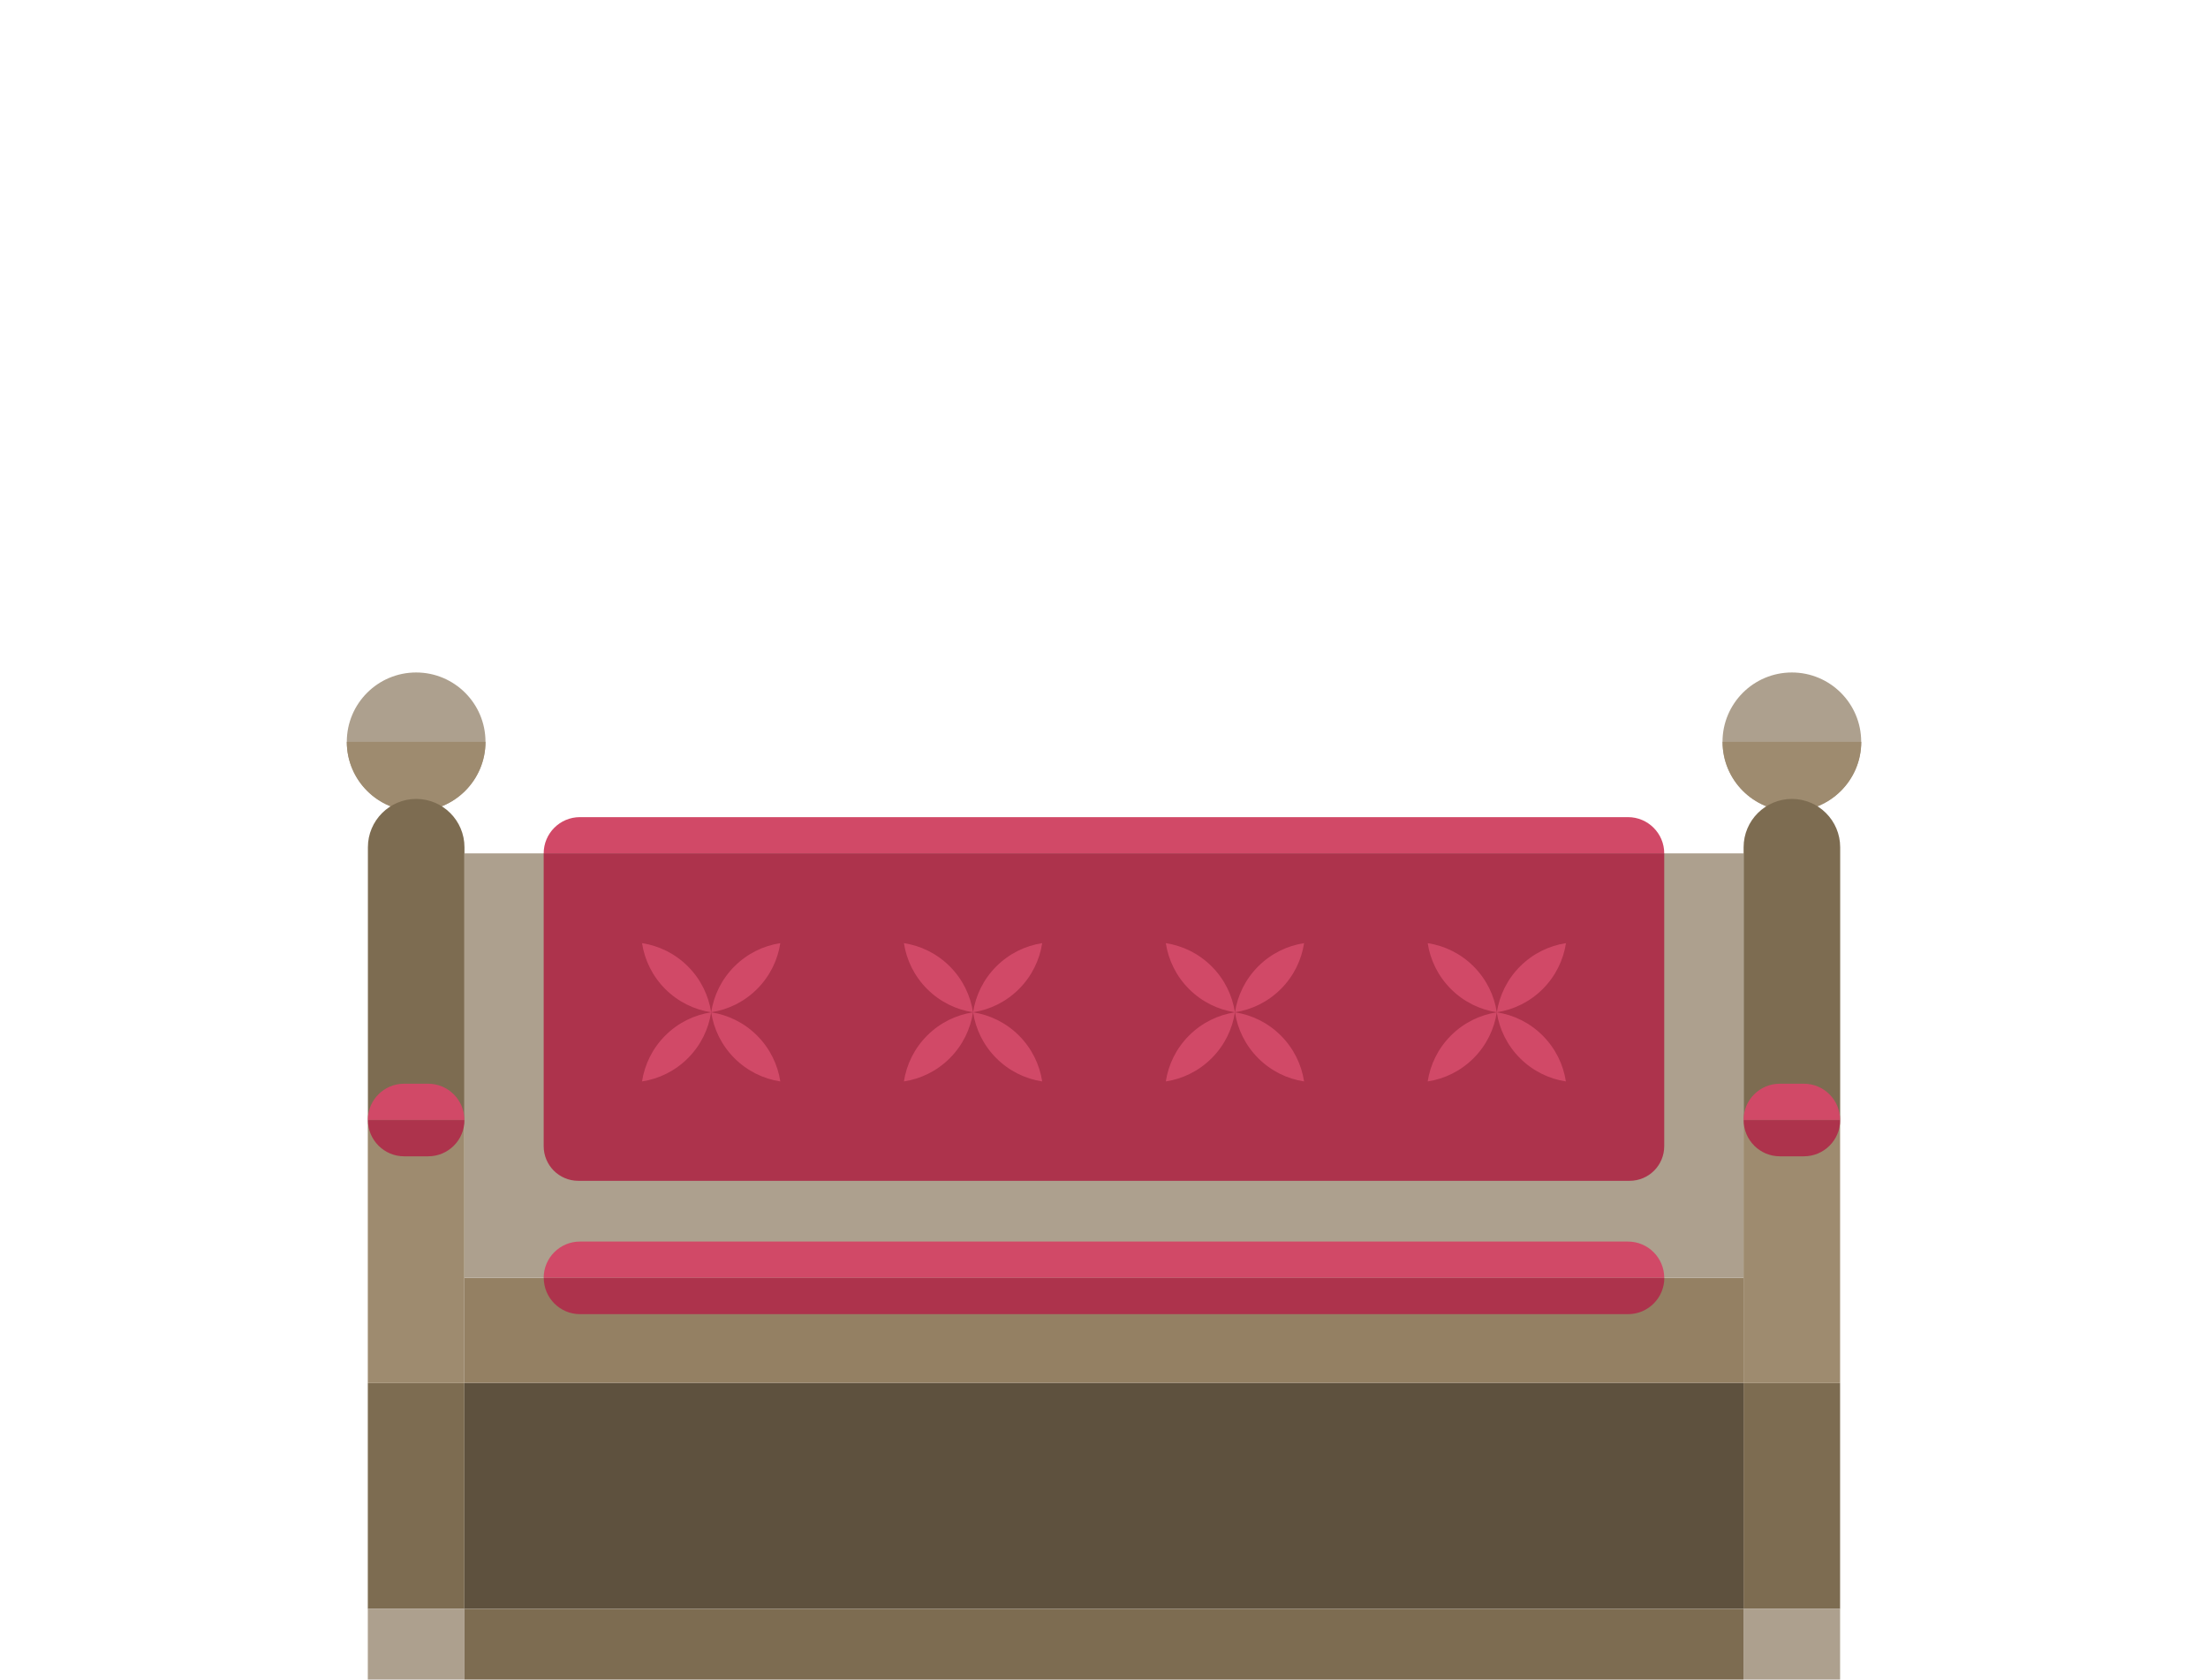 <?xml version="1.0" encoding="UTF-8"?>
<svg id="b" data-name="Warstwa 1" xmlns="http://www.w3.org/2000/svg" viewBox="0 0 259.51 197.39">
  <circle cx="48.91" cy="87.18" r="8.15" fill="#ada08e"/>
  <circle cx="210.6" cy="87.18" r="8.15" fill="#ada08e"/>
  <path d="m40.75,87.18c4.22,0,12.14,0,16.31,0,0,4.5-3.65,8.15-8.15,8.15-4.5,0-8.15-3.65-8.15-8.15Z" fill="#9e8b6f"/>
  <path d="m202.45,87.18c4.49,0,11.44,0,16.31,0,0,4.5-3.65,8.15-8.15,8.15-4.5,0-8.15-3.65-8.15-8.15Z" fill="#9e8b6f"/>
  <rect x="54.58" y="150.17" width="150.34" height="12.36" fill="#948063"/>
  <rect x="43.23" y="162.54" width="11.35" height="26.54" fill="#7d6c51"/>
  <rect x="43.23" y="189.08" width="11.35" height="8.31" fill="#ada08e"/>
  <rect x="43.23" y="131.63" width="11.35" height="30.91" fill="#9e8b6f"/>
  <path d="m48.91,93.89h0c3.13,0,5.68,2.54,5.68,5.68v32.06h-11.35v-32.06c0-3.13,2.54-5.68,5.68-5.68Z" fill="#7d6c51"/>
  <rect x="54.58" y="100.29" width="150.34" height="49.88" fill="#ada08e"/>
  <g>
    <path d="m68.17,145.91h123.17c2.35,0,4.26,1.91,4.26,4.26H63.9c0-2.35,1.91-4.26,4.26-4.26Z" fill="#d14967"/>
    <path d="m68.17,150.17h123.17c2.35,0,4.26,1.91,4.26,4.26H63.9c0-2.35,1.91-4.26,4.26-4.26Z" transform="translate(259.51 304.61) rotate(180)" fill="#ad334c"/>
  </g>
  <path d="m68.17,96.03h123.17c2.35,0,4.26,1.91,4.26,4.26H63.9c0-2.35,1.91-4.26,4.26-4.26Z" fill="#d14967"/>
  <rect x="204.92" y="162.54" width="11.35" height="26.54" fill="#7d6c51"/>
  <rect x="204.92" y="189.08" width="11.35" height="8.31" fill="#ada08e"/>
  <rect x="204.92" y="131.63" width="11.35" height="30.91" fill="#9e8b6f"/>
  <path d="m210.6,93.89h0c3.13,0,5.68,2.54,5.68,5.68v32.06h-11.35v-32.06c0-3.13,2.54-5.68,5.68-5.68Z" fill="#7d6c51"/>
  <path d="m63.9,100.29v34.41c0,2.25,1.82,4.07,4.07,4.07h123.56c2.25,0,4.07-1.82,4.07-4.07v-34.41H63.9Z" fill="#ad334c"/>
  <path d="m47.5,127.36h2.82c2.35,0,4.26,1.91,4.26,4.26h-11.35c0-2.35,1.91-4.26,4.26-4.26Z" fill="#d14967"/>
  <path d="m47.5,131.63h2.82c2.35,0,4.26,1.91,4.26,4.26h-11.35c0-2.35,1.91-4.26,4.26-4.26Z" transform="translate(97.82 267.52) rotate(180)" fill="#ad334c"/>
  <path d="m209.19,127.36h2.82c2.35,0,4.26,1.91,4.26,4.26h-11.35c0-2.35,1.91-4.26,4.26-4.26Z" fill="#d14967"/>
  <path d="m209.19,131.63h2.82c2.35,0,4.26,1.91,4.26,4.26h-11.35c0-2.35,1.91-4.26,4.26-4.26Z" transform="translate(421.2 267.52) rotate(180)" fill="#ad334c"/>
  <rect x="54.58" y="162.54" width="150.34" height="26.54" fill="#5e513e"/>
  <rect x="54.58" y="189.08" width="150.34" height="8.31" fill="#7d6c51"/>
  <g>
    <g>
      <path d="m86.32,113.57c-1.52,1.52-2.43,3.42-2.73,5.39,1.97-.3,3.87-1.21,5.39-2.73,1.52-1.52,2.43-3.42,2.73-5.39-1.97.3-3.87,1.21-5.39,2.73Z" fill="#d14967"/>
      <path d="m78.19,121.7c-1.52,1.52-2.43,3.42-2.73,5.39,1.97-.3,3.87-1.21,5.39-2.73s2.43-3.42,2.73-5.39c-1.97.3-3.87,1.21-5.39,2.73Z" fill="#d14967"/>
      <path d="m88.98,121.7c-1.52-1.52-3.42-2.43-5.39-2.73.3,1.97,1.21,3.87,2.73,5.39s3.42,2.43,5.39,2.73c-.3-1.97-1.21-3.87-2.73-5.39Z" fill="#d14967"/>
      <path d="m80.85,113.57c-1.52-1.52-3.42-2.43-5.39-2.73.3,1.97,1.21,3.87,2.73,5.39,1.52,1.52,3.42,2.43,5.39,2.73-.3-1.97-1.21-3.87-2.73-5.39Z" fill="#d14967"/>
    </g>
    <g>
      <path d="m117.1,113.57c-1.52,1.52-2.43,3.42-2.73,5.39,1.97-.3,3.87-1.21,5.39-2.73,1.52-1.52,2.43-3.42,2.73-5.39-1.97.3-3.87,1.21-5.39,2.73Z" fill="#d14967"/>
      <path d="m108.97,121.7c-1.52,1.52-2.43,3.42-2.73,5.39,1.97-.3,3.87-1.21,5.39-2.73s2.43-3.42,2.73-5.39c-1.97.3-3.87,1.21-5.39,2.73Z" fill="#d14967"/>
      <path d="m119.76,121.7c-1.52-1.52-3.42-2.43-5.39-2.73.3,1.97,1.21,3.87,2.73,5.39s3.42,2.43,5.39,2.73c-.3-1.97-1.21-3.87-2.73-5.39Z" fill="#d14967"/>
      <path d="m111.63,113.57c-1.52-1.52-3.42-2.43-5.39-2.73.3,1.97,1.21,3.87,2.73,5.39,1.52,1.52,3.42,2.43,5.39,2.73-.3-1.97-1.21-3.87-2.73-5.39Z" fill="#d14967"/>
    </g>
    <g>
      <path d="m147.88,113.57c-1.52,1.52-2.43,3.42-2.73,5.39,1.97-.3,3.87-1.21,5.39-2.73,1.52-1.52,2.43-3.42,2.73-5.39-1.97.3-3.87,1.21-5.39,2.73Z" fill="#d14967"/>
      <path d="m139.75,121.7c-1.52,1.52-2.43,3.42-2.73,5.39,1.97-.3,3.87-1.21,5.39-2.73,1.52-1.52,2.43-3.42,2.73-5.39-1.97.3-3.87,1.21-5.39,2.73Z" fill="#d14967"/>
      <path d="m150.54,121.7c-1.52-1.52-3.42-2.43-5.39-2.73.3,1.97,1.21,3.87,2.73,5.39s3.42,2.43,5.39,2.73c-.3-1.97-1.21-3.87-2.73-5.39Z" fill="#d14967"/>
      <path d="m142.41,113.57c-1.52-1.52-3.42-2.43-5.39-2.73.3,1.97,1.21,3.87,2.73,5.39s3.42,2.43,5.39,2.73c-.3-1.97-1.21-3.87-2.73-5.39Z" fill="#d14967"/>
    </g>
    <g>
      <path d="m178.66,113.57c-1.52,1.52-2.43,3.42-2.73,5.39,1.97-.3,3.87-1.21,5.39-2.73,1.52-1.52,2.43-3.42,2.73-5.39-1.97.3-3.87,1.21-5.39,2.73Z" fill="#d14967"/>
      <path d="m170.53,121.7c-1.52,1.52-2.43,3.42-2.73,5.39,1.97-.3,3.87-1.21,5.39-2.73,1.52-1.52,2.43-3.42,2.73-5.39-1.97.3-3.87,1.21-5.39,2.73Z" fill="#d14967"/>
      <path d="m181.31,121.7c-1.52-1.52-3.42-2.43-5.39-2.73.3,1.97,1.21,3.87,2.73,5.39s3.42,2.43,5.39,2.73c-.3-1.97-1.21-3.87-2.73-5.39Z" fill="#d14967"/>
      <path d="m173.19,113.57c-1.52-1.52-3.42-2.43-5.39-2.73.3,1.97,1.21,3.87,2.73,5.39,1.52,1.52,3.42,2.43,5.39,2.73-.3-1.97-1.21-3.87-2.73-5.39Z" fill="#d14967"/>
    </g>
  </g>
</svg>